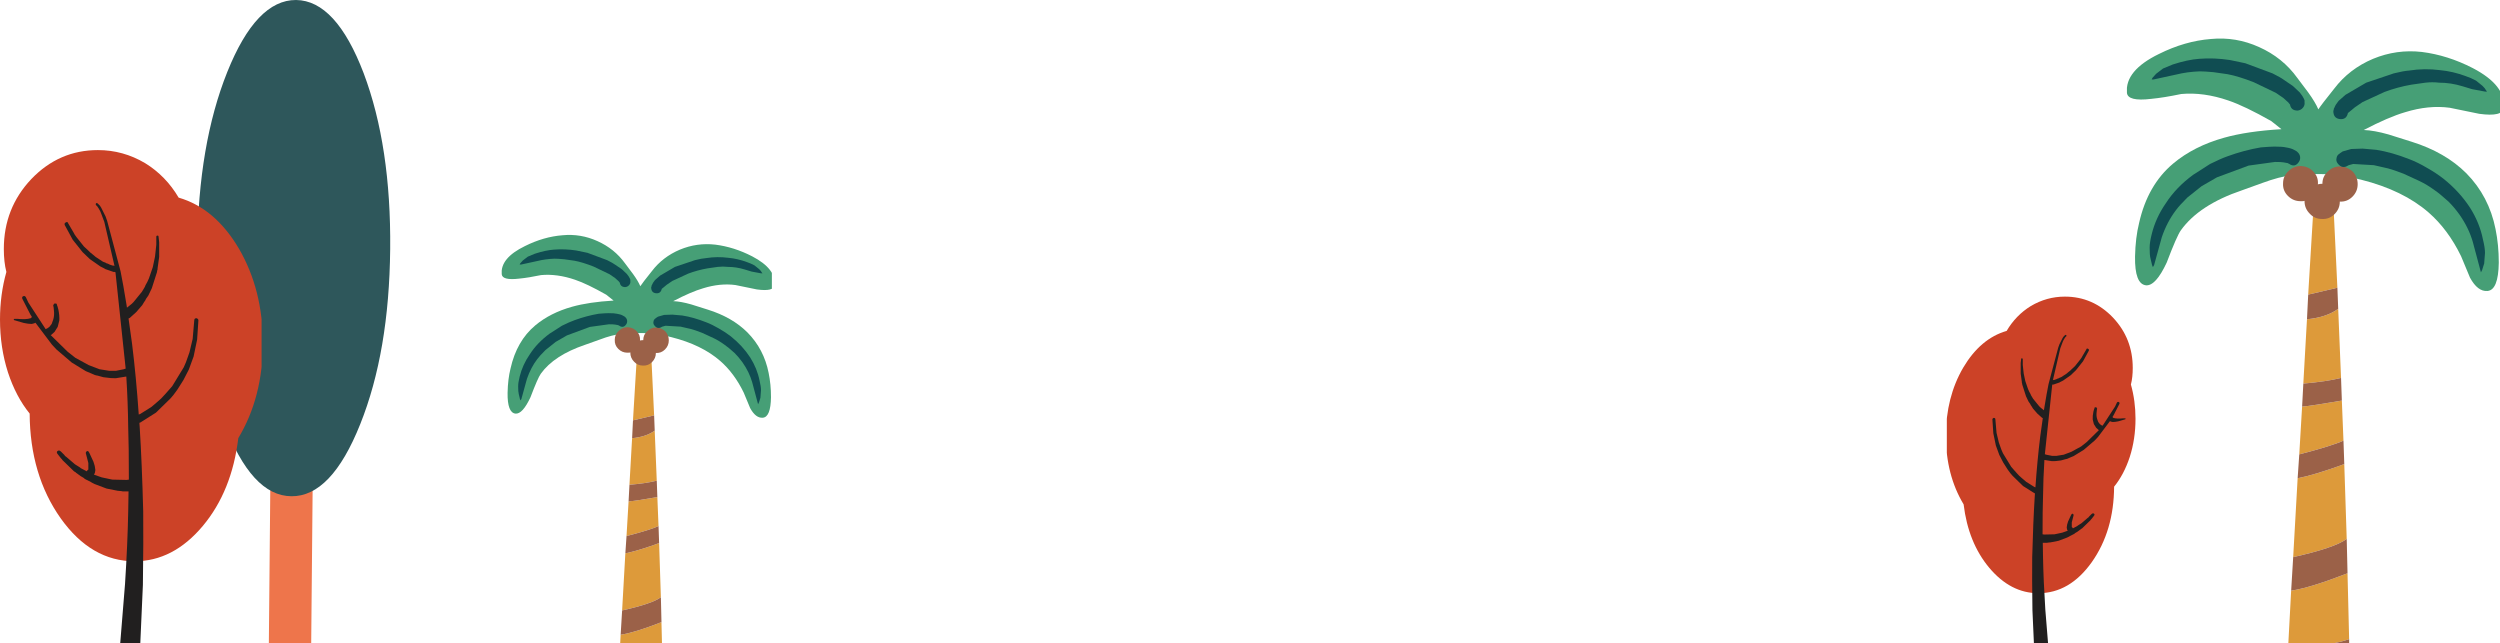 <svg width="583" height="150" viewBox="0 0 583 150" fill="none" xmlns="http://www.w3.org/2000/svg">
<g clip-path="url(#clip0_1382_46900)">
<path d="M457.81 85.751C460.493 81.208 463.873 78.346 467.951 77.166C469.382 74.733 471.26 72.802 473.585 71.371C476.054 69.904 478.701 69.171 481.527 69.171C485.891 69.171 489.629 70.798 492.741 74.054C495.818 77.309 497.356 81.226 497.356 85.805C497.356 87.272 497.213 88.559 496.927 89.668C497.642 92.208 498 94.873 498 97.663C498 100.811 497.553 103.78 496.659 106.571C495.764 109.289 494.548 111.597 493.01 113.493C492.974 120.361 491.239 126.228 487.805 131.093C484.371 135.922 480.221 138.337 475.356 138.337C471.028 138.337 467.2 136.351 463.873 132.381C460.618 128.481 458.633 123.563 457.917 117.624C455.163 113.046 453.785 107.715 453.785 101.634C453.785 95.66 455.127 90.366 457.81 85.751Z" fill="#CC4227"/>
<path d="M471.334 83.712C471.334 83.605 471.388 83.551 471.495 83.551C471.638 83.551 471.71 83.623 471.71 83.766V85.107L471.925 87.093L472.3 88.863L472.944 90.742L473.212 91.332L473.534 91.922L473.642 92.19L474.125 92.995L475.52 94.712L475.842 95.034L476.647 95.678L476.7 95.302C477.094 92.87 477.434 90.956 477.72 89.561L479.973 81.083C480.152 80.511 480.331 80.081 480.51 79.795L480.993 78.829L481.208 78.507L481.583 78.132C481.69 78.06 481.78 78.06 481.851 78.132C481.923 78.239 481.923 78.329 481.851 78.4V78.454L481.69 78.561L481.368 79.044C481.154 79.402 481.011 79.706 480.939 79.956L480.456 81.244L478.739 88.649L478.954 88.595H479.061L479.544 88.434L479.866 88.273L480.081 88.22L480.242 88.112L480.671 87.951L481.905 87.146L482.281 86.824C482.746 86.467 483.014 86.234 483.086 86.127L483.89 85.376L485.125 83.82C485.375 83.498 485.536 83.247 485.608 83.068L486.52 81.512C486.591 81.262 486.734 81.208 486.949 81.351C487.128 81.423 487.181 81.566 487.11 81.781L485.768 84.249L484.105 86.341L482.871 87.522L481.1 88.756L480.456 89.078L480.295 89.185L478.9 89.668H478.686L478.578 89.722L476.861 105.927L477.183 106.034L478.525 106.302H479.598L481.261 106.034L483.086 105.337L485.339 104.102L486.627 103.083L489.471 100.293L489.364 100.239L488.827 99.756L488.29 98.898L488.022 97.824C487.986 97.288 488.04 96.68 488.183 96L488.344 95.41L488.398 95.302L488.451 95.088V95.034L488.612 94.981H488.773C488.881 94.981 488.934 95.016 488.934 95.088L488.988 95.141V95.195L489.042 95.249V95.356L488.988 95.571L488.934 96.107C488.863 96.68 488.899 97.198 489.042 97.663L489.31 98.415L489.686 98.898L490.061 99.166L490.168 99.22H490.222L490.276 99.273H490.329L493.227 94.82L493.656 93.907C493.764 93.728 493.907 93.675 494.086 93.746C494.264 93.818 494.318 93.961 494.247 94.176L492.905 96.805L492.637 97.234L492.798 97.449H492.851L493.281 97.556L493.871 97.61C494.443 97.61 494.837 97.592 495.051 97.556H495.588L495.695 97.61L495.642 97.771L493.978 98.254C493.477 98.361 493.048 98.415 492.69 98.415L492.422 98.361L492.1 98.254L492.047 98.2L489.256 101.902L488.505 102.707L485.929 104.907L483.568 106.356L482.549 106.785C482.227 106.964 481.905 107.072 481.583 107.107L480.617 107.376L479.705 107.483C479.526 107.519 479.24 107.537 478.847 107.537H478.471L476.808 107.268H476.754C476.575 110.094 476.468 112.974 476.432 115.907C476.36 117.839 476.325 120.737 476.325 124.6L476.7 124.654L479.115 124.6L480.886 124.224L482.12 123.795L482.173 123.741V123.688C482.066 123.581 482.012 123.455 482.012 123.312L481.959 122.99L482.066 122.293L482.281 121.595L482.978 120.093L483.086 119.932C483.157 119.789 483.247 119.753 483.354 119.824C483.497 119.86 483.568 119.968 483.568 120.146L483.139 121.81V122.883L483.193 122.99V122.937L483.139 122.883C483.211 122.919 483.3 123.026 483.408 123.205L484.427 122.668L484.534 122.561L485.393 122.024L486.895 120.737L487.056 120.629L487.164 120.468L487.808 119.824H487.861C487.968 119.681 488.112 119.663 488.29 119.771C488.469 119.878 488.487 120.039 488.344 120.254L487.754 121.005L487.593 121.166L487.486 121.327L485.554 123.205L485.286 123.366L485.178 123.473L485.017 123.581C484.624 123.902 484.248 124.153 483.89 124.332C483.855 124.403 483.765 124.475 483.622 124.546L482.656 125.029C482.656 125.065 482.567 125.119 482.388 125.19L482.066 125.351L480.081 126.102L478.203 126.478L477.612 126.532L477.344 126.585H476.378L476.432 129.912C476.503 133.633 476.682 137.711 476.968 142.146L477.934 154.059L477.988 154.112C478.024 154.577 477.881 154.989 477.559 155.346C477.237 155.704 476.825 155.901 476.325 155.937C475.824 155.972 475.412 155.829 475.09 155.507C474.733 155.185 474.536 154.792 474.5 154.327L473.964 142.307C473.892 137.299 473.874 133.185 473.91 129.966C474.053 124.493 474.25 119.771 474.5 115.8L474.554 115.049L474.393 114.995L471.764 113.332L469.349 110.971C469.063 110.685 468.669 110.184 468.168 109.468C468.025 109.254 467.686 108.717 467.149 107.859L466.237 106.088L465.432 103.888L464.842 101.044L464.627 97.824C464.627 97.646 464.734 97.52 464.949 97.449C465.199 97.449 465.325 97.574 465.325 97.824L465.593 100.937L466.129 103.19L466.72 104.854L467.095 105.712L469.027 108.878L470.208 110.22C470.708 110.792 471.102 111.185 471.388 111.4L472.515 112.366L474.393 113.546L474.661 113.654C474.947 109.468 475.323 105.498 475.788 101.741L476.378 97.502L476.164 97.395L475.09 96.429L474.071 95.249L473.749 94.712L473.588 94.498L473.427 94.176L473.051 93.639L472.461 92.405L471.603 89.722L471.549 89.4L471.495 89.239V89.078L471.227 87.146V84.678L471.334 83.712Z" fill="#211F1F"/>
</g>
<g clip-path="url(#clip1_1382_46900)">
<path fill-rule="evenodd" clip-rule="evenodd" d="M545.078 67.1L544.227 49.274L539.404 50.029L538.269 68.704L545.078 67.1ZM545.267 72.005L545.929 88.133C543.659 88.699 540.728 89.139 537.134 89.454L537.985 74.457C541.074 74.142 543.501 73.325 545.267 72.005ZM540.16 157.268C543.564 156.325 546.117 155.005 547.82 153.307C547.946 166.008 547.599 172.453 546.779 172.642C545.392 172.956 542.745 172.485 538.836 171.227C534.99 169.781 532.878 168.995 532.5 168.869L533.162 158.4C534.801 158.4 537.134 158.023 540.16 157.268ZM536.85 94.829C538.3 94.704 541.389 94.232 546.118 93.415L546.496 102.752C544.731 103.57 541.295 104.639 536.188 105.959L536.85 94.829ZM547.253 125.672L546.685 108.223C542.272 109.858 538.647 110.958 535.81 111.524L534.77 129.916C541.263 128.47 545.424 127.055 547.253 125.672ZM534.297 137.744C537.26 137.304 541.642 135.952 547.442 133.689L547.82 149.063C545.172 149.943 540.413 150.886 533.541 151.892L534.297 137.744Z" fill="#DD9A3A"/>
<path fill-rule="evenodd" clip-rule="evenodd" d="M545.08 67.1L545.269 72.005C543.504 73.325 541.077 74.142 537.987 74.457L538.271 68.704L545.08 67.1ZM546.12 93.415L545.931 88.133C543.661 88.699 540.73 89.139 537.136 89.453L536.852 94.829C538.302 94.704 541.392 94.232 546.12 93.415ZM546.498 102.752L546.687 108.223C542.274 109.858 538.649 110.958 535.812 111.524L536.19 105.959C541.296 104.639 544.732 103.57 546.498 102.752ZM547.444 133.689L547.254 125.672C545.426 127.055 541.265 128.47 534.772 129.916L534.299 137.744C537.262 137.304 541.644 135.952 547.444 133.689ZM533.542 151.892L533.164 158.4C534.803 158.4 537.136 158.023 540.162 157.268C543.566 156.325 546.119 155.005 547.822 153.307V149.063C545.174 149.943 540.414 150.886 533.542 151.892Z" fill="#9B6148"/>
<path d="M500.444 66.534C501.957 66.66 503.564 64.899 505.267 61.252C506.843 57.102 507.946 54.587 508.576 53.707C511.413 49.745 516.173 46.633 522.856 44.369C527.017 42.86 529.223 42.074 529.475 42.011C531.997 41.194 534.298 40.754 536.379 40.691L535.906 41.163C536.079 41.045 536.362 40.888 536.757 40.691H536.851C538.175 40.565 539.657 40.534 541.296 40.597C543.599 40.597 544.891 40.754 545.173 41.068L544.889 40.691C546.466 40.943 548.388 41.351 550.658 41.917C557.151 43.552 562.384 46.099 566.356 49.557C569.382 52.198 571.904 55.593 573.921 59.743C574.236 60.498 574.93 62.164 576.001 64.742C577.199 66.943 578.555 67.98 580.068 67.855C581.77 67.729 582.652 65.528 582.716 61.252C582.716 58.486 582.463 55.876 581.959 53.424C580.95 48.331 578.681 43.992 575.15 40.408C571.872 37.138 567.617 34.686 562.384 33.051C558.917 31.982 557.12 31.416 556.994 31.354C554.787 30.725 552.864 30.379 551.225 30.316C555.071 28.304 558.286 26.921 560.871 26.166C564.528 25.034 567.995 24.688 571.273 25.128C571.904 25.254 574.205 25.726 578.176 26.543C581.833 27.046 583.724 26.575 583.85 25.128C584.229 21.67 581.833 18.589 576.663 15.885C572.755 13.873 568.783 12.616 564.748 12.113C560.839 11.672 557.057 12.207 553.4 13.716C549.681 15.288 546.655 17.614 544.322 20.695C542.305 23.211 541.075 24.814 540.634 25.506C540.193 24.437 539.405 23.116 538.27 21.544C537.072 19.972 536.221 18.841 535.717 18.149C533.447 15.005 530.484 12.616 526.828 10.981C523.234 9.346 519.483 8.717 515.574 9.094C511.539 9.409 507.505 10.572 503.47 12.584C498.174 15.162 495.684 18.18 495.999 21.639C496.125 23.022 498.017 23.494 501.673 23.053C503.627 22.865 505.96 22.488 508.671 21.922C512.138 21.607 515.795 22.11 519.641 23.431C522.225 24.311 525.567 25.914 529.664 28.241L532.029 30.127C526.733 30.442 522.288 31.102 518.695 32.108C513.967 33.428 509.995 35.441 506.78 38.144C502.808 41.477 500.16 46.099 498.836 52.009C498.269 54.273 497.954 56.882 497.891 59.837C497.827 64.113 498.679 66.345 500.444 66.534Z" fill="#469F76"/>
<path d="M540.542 42.86C540.605 41.728 540.227 40.754 539.407 39.936C538.65 39.182 537.705 38.773 536.57 38.71C535.435 38.71 534.458 39.119 533.638 39.936C532.819 40.691 532.409 41.634 532.409 42.766C532.346 43.898 532.724 44.872 533.544 45.69C534.363 46.507 535.341 46.916 536.475 46.916C537.61 46.979 538.587 46.602 539.407 45.784C540.163 44.967 540.542 43.992 540.542 42.86Z" fill="#9B6148"/>
<path d="M549.809 42.955C549.809 41.823 549.431 40.848 548.674 40.031C547.855 39.276 546.878 38.867 545.743 38.805C544.608 38.805 543.631 39.213 542.811 40.031C541.992 40.785 541.582 41.728 541.582 42.86C541.582 43.992 541.992 44.967 542.811 45.784C543.568 46.602 544.514 47.01 545.648 47.01C546.783 47.073 547.76 46.696 548.58 45.879C549.399 45.061 549.809 44.086 549.809 42.955Z" fill="#9B6148"/>
<path d="M545.645 47.01C545.645 45.878 545.267 44.904 544.51 44.086C543.691 43.332 542.714 42.923 541.579 42.86C540.444 42.86 539.467 43.269 538.647 44.086C537.828 44.841 537.418 45.784 537.418 46.916C537.418 48.048 537.828 49.022 538.647 49.84C539.404 50.657 540.35 51.066 541.484 51.066C542.619 51.129 543.596 50.751 544.416 49.934C545.235 49.117 545.645 48.142 545.645 47.01Z" fill="#9B6148"/>
<path d="M506.687 15.036L504.417 15.979C504.228 16.105 503.692 16.514 502.81 17.206L501.959 18.149L501.77 18.526H502.242L507.443 17.394C509.209 16.954 511.068 16.703 513.023 16.64C513.716 16.64 514.756 16.703 516.143 16.828L519.453 17.3C521.155 17.614 523.204 18.243 525.6 19.186L530.706 21.639L532.503 22.865L533.638 23.902L534.016 24.374V24.279C534.142 25.286 534.741 25.789 535.813 25.789C536.317 25.726 536.727 25.506 537.042 25.128C537.358 24.751 537.484 24.342 537.421 23.902V23.431L537.326 23.148L537.231 22.959C537.105 22.645 536.79 22.173 536.286 21.544L534.678 20.035L532.598 18.62C532.093 18.243 531.211 17.74 529.95 17.111L523.614 14.753L520.021 13.999C517.562 13.622 515.166 13.527 512.834 13.716C511.068 13.842 509.019 14.282 506.687 15.036Z" fill="#104D52"/>
<path d="M575.056 17.772C573.038 17.017 571.021 16.546 569.003 16.357C566.608 16.042 564.212 16.074 561.817 16.451C560.934 16.514 559.736 16.734 558.223 17.111L551.793 19.281L546.97 22.11L545.362 23.525C544.858 24.154 544.543 24.657 544.416 25.034L544.227 25.411V25.694L544.133 25.789V25.883C544.133 27.015 544.637 27.643 545.646 27.769C546.677 27.89 547.308 27.419 547.537 26.355L548.01 25.977C548.073 25.914 548.451 25.6 549.145 25.034L550.942 23.808L556.048 21.45C558.065 20.695 560.146 20.13 562.289 19.752L565.599 19.281C566.671 19.155 567.743 19.155 568.814 19.281C570.643 19.281 572.471 19.564 574.299 20.13L576.474 20.79L579.5 21.356H579.973L579.689 20.978C579.626 20.79 579.374 20.475 578.933 20.035L577.42 18.809C576.6 18.369 575.812 18.023 575.056 17.772Z" fill="#104D52"/>
<path d="M505.079 47.388C503.503 49.651 502.4 52.072 501.77 54.65C501.454 55.908 501.297 56.945 501.297 57.763C501.297 58.957 501.36 59.775 501.486 60.215L501.864 61.818L502.053 62.29L502.337 61.818L504.134 55.31C504.953 52.921 506.057 50.815 507.444 48.991C507.948 48.299 508.831 47.325 510.091 46.067L513.401 43.426L516.995 41.351L524.371 38.616L530.517 37.767C531.526 37.767 532.188 37.799 532.503 37.862L533.544 38.05C533.67 38.176 533.733 38.207 533.733 38.145C534.678 38.836 535.466 38.71 536.097 37.767C536.349 37.39 536.444 36.981 536.381 36.541C536.318 36.101 536.097 35.724 535.719 35.409L535.624 35.315L534.962 34.938C534.521 34.686 533.89 34.498 533.071 34.372C532.566 34.246 531.684 34.183 530.423 34.183C529.793 34.183 528.721 34.246 527.208 34.372C524.623 34.812 522.038 35.504 519.453 36.447C518.382 36.824 517.026 37.421 515.387 38.239L511.415 40.785C508.767 42.735 506.656 44.935 505.079 47.388Z" fill="#104D52"/>
<path d="M565.883 39.088C564.496 38.27 563.141 37.61 561.817 37.107C559.106 36.038 556.553 35.315 554.157 34.938L550.942 34.655L548.294 34.749C547.16 35.063 546.498 35.252 546.308 35.315L545.741 35.692L545.646 35.786C545.205 36.038 544.953 36.384 544.89 36.824C544.764 37.327 544.858 37.767 545.174 38.145C545.867 39.025 546.655 39.182 547.538 38.616L547.727 38.522L548.767 38.239L553.59 38.522L556.9 39.276C557.656 39.465 558.854 39.874 560.493 40.502L564.181 42.2C565.379 42.766 566.577 43.489 567.775 44.369C568.531 44.873 569.603 45.753 570.99 47.01C571.873 47.891 572.724 48.897 573.543 50.029C574.993 52.103 576.033 54.241 576.664 56.442L578.555 63.516L578.839 62.95L579.312 61.441L579.501 58.989C579.501 58.171 579.343 57.134 579.028 55.876C578.524 53.298 577.515 50.815 576.002 48.425C574.363 45.91 572.282 43.646 569.761 41.634C568.626 40.754 567.333 39.905 565.883 39.088Z" fill="#104D52"/>
</g>
<g clip-path="url(#clip2_1382_46900)">
<path d="M72.973 106.888C72.973 106.195 72.742 105.617 72.28 105.155C71.779 104.655 71.202 104.405 70.547 104.405L65.581 104.347C64.888 104.347 64.311 104.578 63.849 105.04C63.348 105.54 63.098 106.118 63.098 106.772L62.578 162.67C62.54 163.363 62.771 163.96 63.271 164.46C63.772 164.922 64.349 165.153 65.004 165.153L69.97 165.211C70.624 165.211 71.202 164.98 71.702 164.518C72.203 164.018 72.453 163.44 72.453 162.786L72.973 106.888Z" fill="#EE754B"/>
<path d="M69.049 0C62.85 -0.038 57.499 5.563 52.995 16.804C48.491 28.045 46.162 41.654 46.008 57.631C45.854 73.645 47.933 87.312 52.245 98.63C56.518 109.987 61.753 115.684 67.951 115.723C74.15 115.8 79.501 110.199 84.005 98.919C88.509 87.678 90.838 74.069 90.992 58.093C91.146 42.116 89.086 28.45 84.813 17.093C80.501 5.775 75.247 0.077 69.049 0Z" fill="#2E575B"/>
</g>
<g clip-path="url(#clip3_1382_46900)">
<path d="M55.718 57.987C51.999 51.688 47.312 47.721 41.658 46.084C39.675 42.712 37.071 40.034 33.848 38.05C30.426 36.017 26.756 35 22.838 35C16.787 35 11.605 37.257 7.29 41.77C3.025 46.282 0.893 51.713 0.893 58.061C0.893 60.094 1.091 61.88 1.488 63.417C0.496 66.938 0 70.633 0 74.501C0 78.865 0.62 82.982 1.86 86.85C3.1 90.619 4.786 93.818 6.918 96.446C6.968 105.968 9.373 114.102 14.134 120.846C18.895 127.541 24.648 130.889 31.393 130.889C37.394 130.889 42.7 128.137 47.312 122.632C51.825 117.226 54.578 110.407 55.569 102.174C59.388 95.826 61.298 88.437 61.298 80.006C61.298 71.724 59.438 64.384 55.718 57.987Z" fill="#CC4227"/>
<path d="M36.968 55.16C36.968 55.011 36.894 54.937 36.745 54.937C36.547 54.937 36.448 55.036 36.448 55.234V57.094L36.15 59.846L35.63 62.301L34.737 64.905L34.365 65.723L33.919 66.541L33.77 66.913L33.1 68.029L31.166 70.41L30.72 70.856L29.604 71.749L29.529 71.228C28.984 67.856 28.513 65.202 28.116 63.268L24.992 51.515C24.744 50.721 24.496 50.126 24.248 49.729L23.578 48.39L23.281 47.944L22.76 47.423C22.611 47.324 22.487 47.324 22.388 47.423C22.289 47.572 22.289 47.696 22.388 47.795V47.87L22.611 48.018L23.058 48.688C23.355 49.184 23.553 49.605 23.653 49.952L24.322 51.738L26.703 62.004L26.405 61.929H26.256L25.587 61.706L25.14 61.483L24.843 61.408L24.62 61.26L24.025 61.037L22.314 59.921L21.793 59.474C21.148 58.978 20.776 58.656 20.677 58.507L19.561 57.466L17.85 55.309C17.503 54.862 17.28 54.515 17.181 54.267L15.916 52.11C15.817 51.763 15.618 51.688 15.321 51.887C15.073 51.986 14.999 52.184 15.098 52.482L16.957 55.904L19.264 58.805L20.975 60.441L23.43 62.152L24.322 62.599L24.545 62.748L26.48 63.417H26.777L26.926 63.492L29.306 85.957L28.86 86.106L27 86.478H25.512L23.206 86.106L20.677 85.139L17.553 83.428L15.767 82.015L11.825 78.146L11.973 78.072L12.717 77.402L13.461 76.212L13.833 74.724C13.883 73.981 13.808 73.137 13.61 72.195L13.387 71.377L13.312 71.228L13.238 70.93V70.856L13.015 70.782H12.792C12.643 70.782 12.569 70.831 12.569 70.93L12.494 71.005V71.079L12.42 71.154V71.302L12.494 71.6L12.569 72.344C12.668 73.137 12.618 73.856 12.42 74.501L12.048 75.543L11.527 76.212L11.006 76.584L10.857 76.659H10.783L10.709 76.733H10.634L6.617 70.559L6.022 69.294C5.873 69.046 5.675 68.972 5.427 69.071C5.179 69.17 5.105 69.368 5.204 69.666L7.064 73.311L7.436 73.906L7.212 74.204H7.138L6.543 74.353L5.725 74.427C4.931 74.427 4.386 74.402 4.088 74.353H3.344L3.195 74.427L3.27 74.65L5.576 75.32C6.27 75.468 6.865 75.543 7.361 75.543L7.733 75.468L8.179 75.32L8.254 75.245L12.122 80.378L13.164 81.494L16.734 84.544L20.008 86.552L21.421 87.147C21.867 87.395 22.314 87.544 22.76 87.594L24.099 87.966L25.364 88.115C25.612 88.164 26.008 88.189 26.554 88.189H27.075L29.381 87.817H29.455C29.703 91.735 29.852 95.727 29.901 99.794C30.001 102.472 30.05 106.489 30.05 111.845L29.529 111.92L26.182 111.845L23.727 111.324L22.016 110.729L21.942 110.655V110.58C22.09 110.432 22.165 110.258 22.165 110.06L22.239 109.613L22.09 108.646L21.793 107.679L20.826 105.596L20.677 105.373C20.578 105.175 20.454 105.125 20.305 105.224C20.107 105.274 20.008 105.423 20.008 105.671L20.603 107.977V109.465L20.528 109.613V109.539L20.603 109.465C20.503 109.514 20.38 109.663 20.231 109.911L18.817 109.167L18.669 109.018L17.478 108.274L15.395 106.489L15.172 106.34L15.023 106.117L14.131 105.224H14.056C13.908 105.026 13.709 105.001 13.461 105.15C13.213 105.299 13.188 105.522 13.387 105.819L14.205 106.861L14.428 107.084L14.577 107.307L17.255 109.911L17.627 110.134L17.776 110.283L17.999 110.432C18.544 110.878 19.065 111.225 19.561 111.473C19.611 111.572 19.735 111.672 19.933 111.771L21.272 112.44C21.272 112.49 21.396 112.564 21.644 112.663L22.09 112.887L24.843 113.928L27.447 114.449L28.265 114.523L28.637 114.598H29.976L29.901 119.21C29.802 124.367 29.554 130.021 29.157 136.171L27.819 152.685L27.744 152.76C27.695 153.405 27.893 153.975 28.339 154.471C28.786 154.967 29.356 155.239 30.05 155.289C30.744 155.339 31.315 155.14 31.761 154.694C32.257 154.248 32.53 153.702 32.58 153.057L33.323 136.394C33.422 129.451 33.447 123.748 33.398 119.284C33.199 111.696 32.927 105.15 32.58 99.645L32.505 98.604L32.728 98.529L36.373 96.223L39.721 92.95C40.118 92.553 40.663 91.859 41.358 90.867C41.556 90.57 42.027 89.826 42.771 88.635L44.036 86.18L45.151 83.13L45.97 79.188L46.267 74.724C46.267 74.476 46.118 74.303 45.821 74.204C45.474 74.204 45.3 74.377 45.3 74.724L44.928 79.039L44.184 82.163L43.366 84.469L42.845 85.66L40.167 90.049L38.531 91.909C37.836 92.702 37.291 93.248 36.894 93.545L35.332 94.884L32.728 96.521L32.356 96.669C31.959 90.867 31.439 85.362 30.794 80.155L29.976 74.278L30.273 74.129L31.761 72.79L33.175 71.154L33.621 70.41L33.844 70.112L34.067 69.666L34.588 68.922L35.406 67.211L36.596 63.492L36.671 63.045L36.745 62.822V62.599L37.117 59.921V56.499L36.968 55.16Z" fill="#211F1F"/>
</g>
<g clip-path="url(#clip4_1382_46900)">
<path fill-rule="evenodd" clip-rule="evenodd" d="M152.542 96.866L151.926 83.957L148.433 84.503L147.612 98.027L152.542 96.866ZM152.678 100.417L153.157 112.096C151.513 112.506 149.391 112.825 146.788 113.052L147.405 102.193C149.642 101.965 151.399 101.373 152.678 100.417ZM148.98 162.16C151.446 161.477 153.294 160.52 154.527 159.291C154.618 168.489 154.367 173.156 153.774 173.292C152.769 173.52 150.852 173.179 148.022 172.268C145.237 171.221 143.708 170.652 143.434 170.561L143.913 162.979C145.1 162.979 146.789 162.706 148.98 162.16ZM146.583 116.946C147.633 116.854 149.87 116.513 153.294 115.921L153.568 122.683C152.29 123.275 149.802 124.049 146.104 125.005L146.583 116.946ZM154.116 139.28L153.705 126.644C150.51 127.828 147.885 128.625 145.83 129.035L145.077 142.353C149.779 141.306 152.792 140.281 154.116 139.28ZM144.734 148.022C146.879 147.703 150.052 146.724 154.252 145.085L154.526 156.218C152.609 156.855 149.162 157.538 144.186 158.267L144.734 148.022Z" fill="#DD9A3A"/>
<path fill-rule="evenodd" clip-rule="evenodd" d="M152.543 96.866L152.68 100.417C151.402 101.373 149.644 101.965 147.407 102.193L147.613 98.027L152.543 96.866ZM153.295 115.921L153.158 112.096C151.515 112.506 149.392 112.825 146.79 113.052L146.584 116.945C147.634 116.854 149.871 116.513 153.295 115.921ZM153.57 122.683L153.707 126.644C150.511 127.828 147.886 128.625 145.832 129.035L146.106 125.005C149.804 124.049 152.292 123.275 153.57 122.683ZM154.256 145.085L154.119 139.28C152.795 140.281 149.782 141.306 145.08 142.353L144.737 148.022C146.883 147.703 150.056 146.724 154.256 145.085ZM144.188 158.267L143.914 162.979C145.101 162.979 146.79 162.706 148.981 162.16C151.447 161.477 153.296 160.521 154.528 159.291V156.218C152.611 156.855 149.164 157.538 144.188 158.267Z" fill="#9B6148"/>
<path d="M120.218 96.456C121.314 96.547 122.478 95.272 123.711 92.631C124.852 89.626 125.651 87.805 126.107 87.167C128.162 84.298 131.608 82.044 136.448 80.405C139.461 79.313 141.058 78.743 141.241 78.698C143.067 78.106 144.733 77.787 146.24 77.742L145.898 78.083C146.023 77.998 146.228 77.884 146.514 77.742H146.582C147.541 77.651 148.614 77.628 149.801 77.673C151.468 77.673 152.404 77.787 152.608 78.015L152.403 77.742C153.544 77.924 154.937 78.22 156.58 78.63C161.282 79.813 165.071 81.657 167.948 84.162C170.139 86.074 171.965 88.533 173.426 91.538C173.654 92.085 174.156 93.291 174.932 95.158C175.8 96.752 176.781 97.503 177.877 97.412C179.109 97.321 179.749 95.727 179.794 92.631C179.794 90.627 179.612 88.738 179.246 86.962C178.516 83.274 176.873 80.132 174.316 77.537C171.942 75.169 168.861 73.393 165.071 72.209C162.561 71.435 161.259 71.026 161.168 70.98C159.57 70.525 158.178 70.274 156.991 70.229C159.776 68.772 162.104 67.77 163.976 67.224C166.624 66.404 169.135 66.154 171.508 66.472C171.965 66.563 173.631 66.905 176.507 67.497C179.155 67.861 180.525 67.52 180.616 66.472C180.89 63.968 179.155 61.737 175.412 59.779C172.581 58.322 169.705 57.411 166.783 57.047C163.953 56.728 161.214 57.115 158.566 58.208C155.873 59.346 153.681 61.031 151.992 63.262C150.531 65.084 149.641 66.245 149.321 66.746C149.002 65.971 148.431 65.015 147.609 63.877C146.742 62.739 146.126 61.919 145.761 61.418C144.117 59.142 141.971 57.411 139.324 56.227C136.721 55.044 134.005 54.588 131.175 54.861C128.253 55.089 125.331 55.931 122.41 57.389C118.575 59.255 116.771 61.441 117 63.945C117.091 64.947 118.461 65.288 121.108 64.97C122.524 64.833 124.213 64.56 126.176 64.15C128.687 63.922 131.334 64.287 134.119 65.243C135.991 65.88 138.411 67.041 141.378 68.726L143.09 70.092C139.255 70.32 136.037 70.798 133.434 71.526C130.011 72.483 127.135 73.94 124.806 75.898C121.93 78.311 120.013 81.658 119.054 85.938C118.643 87.577 118.415 89.466 118.369 91.606C118.324 94.703 118.94 96.319 120.218 96.456Z" fill="#469F76"/>
<path d="M149.253 79.313C149.299 78.493 149.025 77.787 148.432 77.195C147.884 76.649 147.199 76.353 146.377 76.307C145.556 76.307 144.848 76.603 144.254 77.195C143.661 77.742 143.364 78.425 143.364 79.244C143.319 80.064 143.593 80.77 144.186 81.362C144.779 81.954 145.487 82.249 146.309 82.249C147.131 82.295 147.838 82.022 148.432 81.43C148.98 80.838 149.253 80.132 149.253 79.313Z" fill="#9B6148"/>
<path d="M155.965 79.381C155.965 78.561 155.692 77.856 155.144 77.264C154.55 76.717 153.843 76.421 153.021 76.376C152.199 76.376 151.491 76.672 150.898 77.264C150.305 77.81 150.008 78.493 150.008 79.313C150.008 80.132 150.305 80.838 150.898 81.43C151.446 82.022 152.131 82.318 152.952 82.318C153.774 82.363 154.482 82.09 155.075 81.498C155.669 80.906 155.965 80.201 155.965 79.381Z" fill="#9B6148"/>
<path d="M152.95 82.318C152.95 81.498 152.676 80.792 152.128 80.2C151.535 79.654 150.827 79.358 150.005 79.312C149.184 79.312 148.476 79.609 147.882 80.2C147.289 80.747 146.992 81.43 146.992 82.249C146.992 83.069 147.289 83.775 147.882 84.367C148.43 84.959 149.115 85.255 149.937 85.255C150.759 85.3 151.466 85.027 152.06 84.435C152.653 83.843 152.95 83.137 152.95 82.318Z" fill="#9B6148"/>
<path d="M124.741 59.164L123.097 59.847C122.96 59.938 122.572 60.234 121.933 60.735L121.317 61.418L121.18 61.691H121.522L125.288 60.872C126.567 60.553 127.913 60.371 129.329 60.325C129.831 60.325 130.584 60.371 131.588 60.462L133.985 60.803C135.218 61.031 136.701 61.486 138.436 62.169L142.134 63.945L143.435 64.833L144.257 65.584L144.531 65.926V65.858C144.622 66.586 145.056 66.95 145.832 66.95C146.197 66.905 146.494 66.746 146.722 66.472C146.95 66.199 147.042 65.903 146.996 65.584V65.243L146.927 65.038L146.859 64.901C146.768 64.674 146.539 64.332 146.174 63.877L145.01 62.784L143.504 61.76C143.138 61.486 142.499 61.122 141.586 60.667L136.998 58.959L134.396 58.413C132.616 58.14 130.881 58.071 129.192 58.208C127.913 58.299 126.43 58.618 124.741 59.164Z" fill="#104D52"/>
<path d="M174.248 61.145C172.787 60.599 171.326 60.257 169.865 60.12C168.13 59.893 166.396 59.916 164.661 60.189C164.022 60.234 163.154 60.394 162.059 60.667L157.402 62.238L153.91 64.287L152.746 65.311C152.38 65.766 152.152 66.131 152.061 66.404L151.924 66.677V66.882L151.855 66.95V67.019C151.855 67.838 152.221 68.294 152.951 68.385C153.698 68.472 154.154 68.131 154.321 67.36L154.663 67.087C154.709 67.041 154.983 66.814 155.485 66.404L156.786 65.516L160.484 63.809C161.945 63.262 163.451 62.852 165.003 62.579L167.4 62.238C168.176 62.147 168.952 62.147 169.728 62.238C171.052 62.238 172.376 62.443 173.7 62.852L175.275 63.331L177.466 63.74H177.809L177.603 63.467C177.558 63.331 177.375 63.103 177.055 62.784L175.96 61.896C175.366 61.578 174.796 61.327 174.248 61.145Z" fill="#104D52"/>
<path d="M123.575 82.591C122.434 84.23 121.635 85.983 121.178 87.85C120.95 88.761 120.836 89.512 120.836 90.104C120.836 90.969 120.882 91.561 120.973 91.88L121.247 93.041L121.384 93.382L121.589 93.041L122.89 88.328C123.484 86.598 124.283 85.073 125.287 83.752C125.652 83.251 126.291 82.546 127.204 81.635L129.601 79.722L132.203 78.22L137.545 76.239L141.996 75.624C142.726 75.624 143.206 75.647 143.434 75.693L144.187 75.829C144.278 75.921 144.324 75.943 144.324 75.898C145.009 76.399 145.579 76.308 146.036 75.624C146.219 75.351 146.287 75.055 146.241 74.737C146.196 74.418 146.036 74.145 145.762 73.917L145.694 73.849L145.214 73.576C144.895 73.393 144.438 73.257 143.845 73.166C143.479 73.075 142.84 73.029 141.927 73.029C141.471 73.029 140.695 73.075 139.599 73.166C137.727 73.484 135.855 73.985 133.984 74.668C133.208 74.942 132.226 75.374 131.039 75.966L128.163 77.81C126.246 79.222 124.716 80.815 123.575 82.591Z" fill="#104D52"/>
<path d="M167.605 76.581C166.6 75.989 165.619 75.511 164.66 75.146C162.697 74.372 160.848 73.849 159.113 73.576L156.785 73.371L154.868 73.439C154.046 73.667 153.567 73.803 153.43 73.849L153.019 74.122L152.95 74.19C152.631 74.372 152.448 74.623 152.402 74.942C152.311 75.306 152.38 75.624 152.608 75.898C153.11 76.535 153.681 76.649 154.32 76.239L154.457 76.171L155.21 75.966L158.702 76.171L161.099 76.717C161.647 76.854 162.514 77.15 163.701 77.605L166.372 78.835C167.239 79.244 168.107 79.768 168.974 80.406C169.522 80.77 170.298 81.407 171.302 82.318C171.942 82.955 172.558 83.684 173.151 84.503C174.201 86.006 174.955 87.554 175.411 89.148L176.781 94.27L176.986 93.861L177.329 92.768L177.465 90.992C177.465 90.4 177.351 89.649 177.123 88.738C176.758 86.871 176.027 85.073 174.932 83.342C173.745 81.521 172.238 79.882 170.412 78.425C169.59 77.787 168.655 77.173 167.605 76.581Z" fill="#104D52"/>
</g>
<defs>
<clipPath id="clip0_1382_46900">
<rect width="44" height="85.854" fill="white" transform="matrix(-1 0 0 1 498 69.171)"/>
</clipPath>
<clipPath id="clip1_1382_46900">
<rect width="87" height="166" fill="white" transform="translate(496 9)"/>
</clipPath>
<clipPath id="clip2_1382_46900">
<rect width="45" height="165.211" fill="white" transform="translate(46)"/>
</clipPath>
<clipPath id="clip3_1382_46900">
<rect width="61" height="119.024" fill="white" transform="translate(0 35)"/>
</clipPath>
<clipPath id="clip4_1382_46900">
<rect width="63" height="120.207" fill="white" transform="translate(117 54.793)"/>
</clipPath>
</defs>
</svg>
